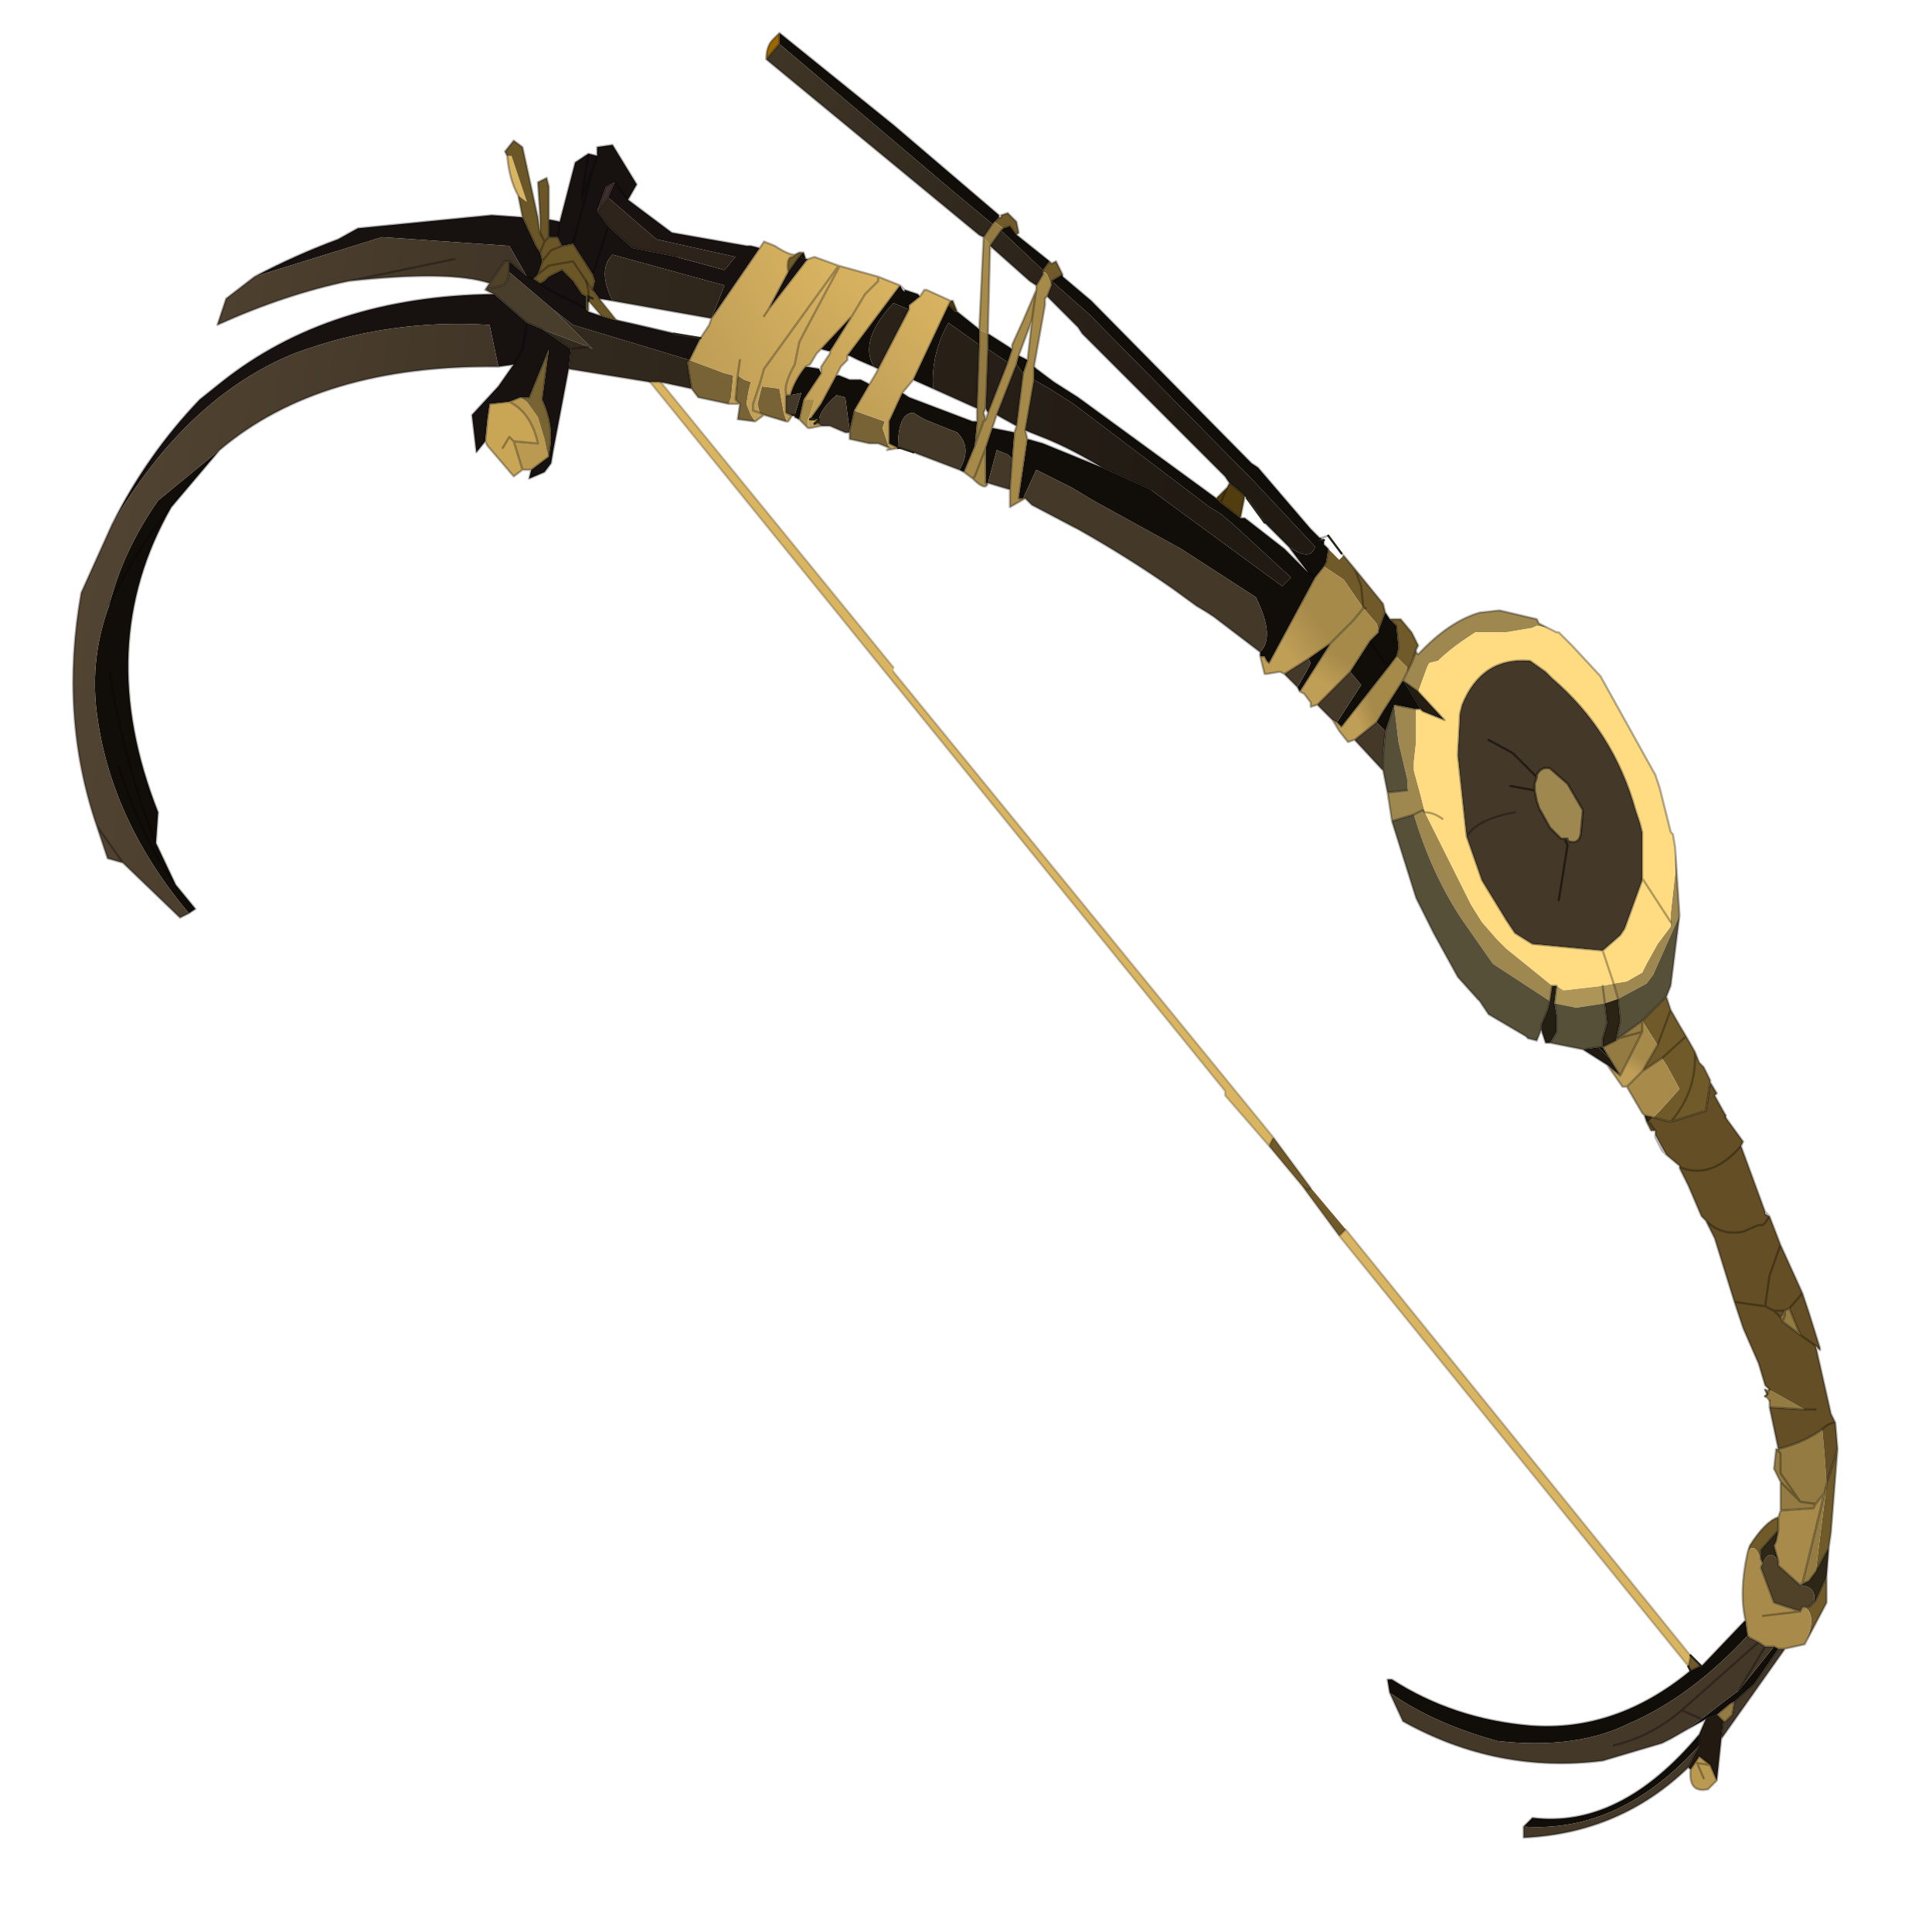 <?xml version="1.0" encoding="UTF-8" standalone="no"?>
<svg xmlns:xlink="http://www.w3.org/1999/xlink" height="440.0px" width="440.0px" xmlns="http://www.w3.org/2000/svg">
  <g transform="matrix(10.0, 0.0, 0.0, 10.0, 0.0, 0.0)">
    <use height="44.0" transform="matrix(1.0, 0.0, 0.0, 1.0, 0.0, 0.0)" width="44.0" xlink:href="#shape0"/>
  </g>
  <defs>
    <g id="shape0" transform="matrix(1.0, 0.0, 0.0, 1.0, 0.0, 0.0)">
      <path d="M44.0 44.0 L0.0 44.0 0.0 0.0 44.0 0.0 44.0 44.0" fill="#43adca" fill-opacity="0.0" fill-rule="evenodd" stroke="none"/>
      <path d="M24.2 6.25 L24.2 6.3 24.85 6.85 28.5 10.55 28.65 10.65 29.85 12.05 30.05 12.25 30.1 12.25 30.05 12.3 30.15 12.3 30.15 12.4 30.25 12.5 30.2 12.8 30.15 12.9 29.95 13.15 29.8 13.05 29.95 13.15 28.9 15.1 28.85 15.05 28.8 14.95 28.7 14.95 28.7 14.85 Q29.05 14.5 28.6 13.6 L26.9 12.5 24.9 11.4 24.4 11.1 23.6 10.7 23.3 11.35 23.2 11.35 23.4 10.0 23.75 10.1 25.1 10.65 26.2 11.15 29.2 13.35 29.4 13.15 28.15 12.0 27.8 11.7 27.55 11.55 24.45 9.2 23.9 8.85 23.55 8.65 23.55 8.35 23.6 8.4 24.0 8.7 24.55 9.05 27.7 11.35 27.8 11.45 28.25 11.8 28.35 11.8 29.25 12.5 29.8 13.05 29.35 12.45 Q29.85 12.8 29.95 12.45 L28.5 10.9 28.25 10.65 24.8 7.15 23.95 6.4 24.2 6.25 M31.55 13.95 L31.65 14.1 31.7 14.15 31.8 14.25 31.85 14.75 31.8 14.95 31.65 15.15 31.5 15.05 31.2 14.6 31.5 15.05 31.65 15.15 30.55 16.55 30.45 16.45 31.0 15.6 30.75 15.3 31.2 14.6 31.4 14.4 31.4 14.35 31.55 13.95 M32.25 14.8 L32.25 14.85 32.15 15.1 32.25 14.8 M34.7 41.6 L34.9 41.4 Q36.9 41.65 38.7 39.5 L38.7 39.75 Q36.9 41.75 34.7 41.6 M38.85 39.15 L38.4 39.4 38.75 39.15 39.2 38.8 39.6 38.5 40.4 37.5 40.5 37.55 39.95 38.35 39.5 38.75 39.4 38.8 39.1 39.05 38.85 39.15 M31.65 38.55 L31.6 38.25 31.7 38.25 Q33.1 39.15 34.85 39.3 36.8 39.45 38.5 38.05 L38.7 37.95 38.75 37.95 39.75 36.9 39.8 37.25 Q38.5 38.65 37.1 39.25 35.9 39.85 34.1 39.65 32.65 39.25 31.65 38.55 M5.0 10.25 L3.9 11.55 Q2.1 14.7 3.6 18.5 L3.55 19.2 4.0 20.15 4.45 20.7 4.3 20.8 Q2.5 18.65 2.2 16.2 2.05 14.95 2.5 13.75 2.8 12.55 3.6 11.4 L5.0 10.25 M20.6 6.6 L20.9 6.7 20.95 6.75 20.7 6.95 20.7 7.05 20.35 6.9 Q19.55 7.75 19.9 8.35 L19.55 8.2 19.35 8.1 19.3 8.1 20.5 6.5 20.55 6.6 20.6 6.65 20.6 6.6 M21.8 7.1 L22.3 7.5 22.3 7.85 21.6 7.35 Q21.2 8.05 21.25 8.85 L20.8 8.65 21.6 6.95 21.75 7.1 21.8 7.1 M17.75 0.75 L20.35 2.85 22.75 4.9 22.75 4.95 22.65 5.05 22.6 5.1 21.7 4.35 17.75 1.0 17.75 0.75 M23.15 5.35 L23.9 5.95 23.75 6.15 22.8 5.25 22.85 5.2 23.0 5.15 23.15 5.35 M30.05 12.3 L30.15 12.4 30.05 12.3 M21.95 10.75 L21.85 10.7 Q22.15 10.2 21.8 9.85 L21.05 9.55 20.8 9.4 Q20.45 9.4 20.45 10.2 L20.25 10.1 20.25 9.6 20.55 8.95 20.7 9.05 22.15 9.6 22.25 9.6 22.2 10.15 21.95 10.75 M18.2 9.55 L18.1 9.5 18.1 9.45 18.25 8.95 18.0 9.0 Q18.1 8.65 18.35 8.35 L18.65 8.4 18.7 8.5 18.3 9.1 18.2 9.55 M29.6 15.75 L29.55 15.65 29.75 15.3 29.85 15.1 29.8 15.0 30.3 14.65 29.6 15.75 M31.35 16.45 L31.5 16.2 31.95 15.5 32.05 15.65 32.35 16.15 32.25 16.15 31.75 16.05 31.55 16.65 31.35 16.45 M36.5 23.85 L36.65 24.1 36.4 23.85 36.5 23.85 M2.5 13.75 Q3.1 12.5 3.9 11.55 3.1 12.5 2.5 13.75 M22.5 7.95 L22.5 7.6 23.05 7.95 22.95 8.25 22.5 7.95 M23.15 8.3 L23.2 8.1 23.4 8.2 23.3 8.5 23.15 8.3 M22.5 11.0 L22.45 11.0 22.45 10.2 22.6 9.75 23.1 9.85 23.05 10.45 22.95 10.35 22.7 10.25 22.5 11.0 M18.7 7.95 L19.4 7.2 18.9 8.0 18.7 7.95 M19.05 8.55 L19.1 8.55 19.35 8.65 19.6 8.65 19.8 8.75 19.45 9.35 19.35 9.8 19.25 9.05 19.05 9.0 Q18.7 9.3 18.65 9.55 L18.55 9.55 18.45 9.55 18.7 9.2 19.05 8.55 M2.5 15.3 Q2.8 17.3 3.55 19.2 2.8 17.3 2.5 15.3 M2.7 17.45 Q3.3 19.25 4.0 20.15 3.3 19.25 2.7 17.45" fill="#110d09" fill-rule="evenodd" stroke="none"/>
      <path d="M38.45 37.95 L30.5 28.15 30.65 28.0 38.5 37.7 38.45 37.95 M28.9 26.1 L27.9 24.95 27.9 24.85 14.8 8.7 15.05 8.7 20.35 15.2 20.35 15.3 29.0 25.9 28.9 26.1 M11.8 4.45 Q11.6 4.1 11.55 3.55 L11.65 3.55 12.0 4.6 11.8 4.45" fill="#d9b461" fill-rule="evenodd" stroke="none"/>
      <path d="M22.3 7.5 L22.4 5.4 22.55 5.6 22.5 7.6 22.3 7.5 M23.55 8.35 L23.55 8.65 23.35 9.8 23.4 10.0 23.2 11.35 23.3 11.35 23.35 11.35 23.0 11.55 23.0 11.15 23.05 10.45 23.1 9.85 23.15 9.7 23.3 8.5 23.4 8.2 23.5 7.3 23.2 8.1 23.15 8.3 22.7 9.45 22.6 9.75 22.45 10.2 22.45 11.0 22.5 11.0 Q22.45 11.2 22.15 10.9 L21.95 10.75 22.2 10.15 22.4 9.6 22.45 9.55 22.5 9.4 22.95 8.25 23.05 7.95 23.05 7.85 23.3 7.3 23.6 6.6 23.5 7.3 23.6 6.6 23.6 6.5 23.75 6.25 23.75 6.2 23.8 6.2 23.85 6.25 23.95 6.5 23.85 6.75 23.8 6.8 23.8 6.95 23.55 8.35 M18.4 9.75 L18.2 9.55 18.3 9.1 18.55 9.1 18.45 9.45 18.4 9.55 18.4 9.65 18.4 9.75 M22.15 10.9 L22.2 10.85 22.45 10.2 22.2 10.85 22.15 10.9" fill="#a68a4a" fill-rule="evenodd" stroke="none"/>
      <path d="M30.6 12.65 L30.85 12.95 31.5 13.75 31.55 13.95 31.4 14.35 31.35 14.2 31.05 13.85 30.6 13.2 30.15 12.9 30.2 12.8 30.25 12.5 30.5 12.75 30.6 12.65 M31.65 14.1 L31.9 14.1 32.15 14.4 32.3 14.7 32.25 14.8 32.15 15.1 32.05 15.3 32.05 15.2 31.85 15.0 31.8 14.95 31.85 14.75 31.8 14.25 31.7 14.15 31.65 14.1 M37.95 22.7 L38.05 23.0 38.25 23.35 38.4 23.6 38.6 23.95 38.7 24.2 38.75 24.25 38.8 24.3 38.95 24.6 38.95 24.65 38.85 25.3 38.05 25.55 Q38.65 24.85 38.6 23.95 38.65 24.85 38.05 25.55 L37.65 25.45 37.8 25.3 38.25 24.8 37.95 24.25 37.85 24.1 37.4 24.4 37.75 23.8 37.4 23.25 37.95 22.7 M41.85 33.0 L41.7 34.9 41.65 35.25 41.35 35.8 41.6 33.8 41.85 33.0 M41.6 35.9 L41.6 36.5 41.1 37.45 Q41.4 36.8 41.1 36.6 L41.2 36.6 41.3 36.5 41.35 36.45 41.6 35.9 M38.5 38.05 L38.45 37.95 38.5 37.7 38.75 37.95 38.7 37.95 38.5 38.05 M30.5 28.15 L29.65 27.0 28.9 26.1 29.0 25.9 29.85 27.05 30.65 28.0 30.5 28.15 M18.1 5.8 L18.2 5.75 18.3 5.75 18.25 5.8 18.2 5.85 17.95 6.2 Q17.9 5.85 18.05 5.85 L18.1 5.8 M22.75 4.95 L22.8 4.95 22.8 4.9 22.95 4.85 23.15 5.05 23.2 5.3 23.15 5.35 23.0 5.15 22.85 5.2 22.65 5.05 22.75 4.95 M23.9 5.95 L23.95 6.0 24.05 5.95 24.2 6.25 23.95 6.4 23.95 6.5 23.85 6.25 23.8 6.2 23.75 6.2 23.75 6.15 23.9 5.95 M31.05 13.85 L31.0 13.35 30.85 12.95 31.0 13.35 31.05 13.85 31.1 13.85 31.05 13.85 M39.8 35.35 L39.85 35.2 Q40.2 34.65 40.5 34.55 L40.5 34.85 40.1 35.3 40.1 35.5 Q39.95 35.1 39.8 35.35 M38.4 23.6 L37.85 24.1 38.4 23.6 M38.05 23.0 L37.75 23.8 38.05 23.0 M29.65 27.0 L29.8 27.1 29.85 27.05 29.8 27.1 29.65 27.0" fill="#705a2a" fill-rule="evenodd" stroke="none"/>
      <path d="M40.65 37.55 L39.2 39.6 39.25 39.2 39.3 39.2 39.45 39.05 39.5 38.75 39.95 38.35 40.5 37.55 40.65 37.55 M38.45 40.25 Q36.9 41.75 34.7 41.85 L34.7 41.6 Q36.9 41.75 38.7 39.75 L38.45 40.25 M38.4 39.4 L38.05 39.6 37.85 39.7 36.5 40.1 Q34.1 40.4 31.95 39.2 L31.65 38.55 Q32.65 39.25 34.1 39.65 35.9 39.85 37.1 39.25 38.5 38.65 39.8 37.25 L39.85 37.3 40.05 37.4 40.2 37.5 40.4 37.5 39.6 38.5 39.2 38.8 38.75 39.15 38.4 39.4 M23.3 11.35 L23.6 10.7 24.4 11.1 24.9 11.4 26.9 12.5 28.6 13.6 Q29.05 14.5 28.7 14.85 L27.65 14.05 27.5 13.95 27.25 13.8 26.7 13.4 Q25.7 12.7 24.55 12.05 L24.45 12.0 23.5 11.5 23.35 11.35 23.3 11.35 M23.0 11.15 L22.5 11.0 22.7 10.25 22.95 10.35 23.05 10.45 23.0 11.15 M21.85 10.7 L20.8 10.3 20.5 10.2 20.45 10.2 Q20.45 9.4 20.8 9.4 L21.05 9.55 21.8 9.85 Q22.15 10.2 21.85 10.7 M19.35 9.85 L19.25 9.85 18.9 9.7 18.85 9.7 18.7 9.7 18.65 9.65 18.55 9.65 18.65 9.55 Q18.7 9.3 19.05 9.0 L19.25 9.05 19.35 9.8 19.35 9.85 M18.1 9.45 L18.05 9.45 18.0 9.45 17.9 9.4 17.9 9.15 17.9 9.0 18.0 9.0 18.25 8.95 18.1 9.45 M31.5 17.55 L30.85 16.85 31.35 16.45 31.55 16.65 31.5 17.2 31.5 17.55 M30.35 16.4 L30.25 16.3 30.0 16.05 30.75 15.3 31.0 15.6 30.45 16.45 30.35 16.4 M29.55 15.65 L29.25 15.35 29.8 15.0 29.85 15.1 29.75 15.3 29.55 15.65 M33.4 19.05 L33.2 17.2 33.25 16.25 33.3 16.05 Q33.75 14.95 34.85 15.05 L35.2 15.3 35.35 15.45 Q36.75 16.65 37.25 18.45 L37.35 18.75 37.4 18.95 37.4 20.0 37.4 20.05 37.0 21.15 36.9 21.3 36.5 21.65 34.9 21.5 34.5 21.25 34.3 20.95 33.75 20.05 33.4 19.05 Q33.65 18.65 34.5 18.5 33.65 18.65 33.4 19.05 M33.9 16.85 L34.45 17.15 35.0 17.7 34.45 17.15 33.9 16.85 M34.95 18.0 L35.0 18.25 35.05 18.4 35.3 18.85 35.55 19.1 35.7 19.1 35.65 19.15 35.7 19.15 Q35.95 19.25 36.0 19.0 L36.05 18.45 35.7 17.85 35.3 17.5 Q35.1 17.45 35.0 17.65 L35.0 17.7 34.95 17.85 34.95 18.0 34.4 17.9 34.95 18.0 M35.5 20.5 L35.7 19.25 35.65 19.15 35.7 19.25 35.5 20.5 M36.75 39.75 Q37.6 39.55 38.3 38.95 L38.75 39.15 38.3 38.95 Q37.6 39.55 36.75 39.75 M40.05 37.4 L38.3 38.95 40.05 37.4 M39.6 38.5 L40.2 37.5 39.6 38.5 M18.65 9.65 L18.65 9.55 18.65 9.65" fill="#443829" fill-rule="evenodd" stroke="none"/>
      <path d="M12.95 8.4 L12.6 10.25 12.55 10.55 12.4 10.75 12.05 10.9 12.1 10.7 12.5 10.4 12.5 10.35 Q12.65 9.75 12.35 9.1 L12.5 7.95 12.05 9.05 11.85 9.05 11.6 9.15 11.15 9.2 11.1 9.55 11.05 10.05 10.85 10.3 10.75 9.45 11.35 8.8 11.7 8.3 11.35 8.35 11.15 7.4 Q8.85 7.25 6.7 8.05 4.25 9.05 2.55 11.95 3.35 10.35 4.55 9.1 L5.05 8.7 Q7.5 6.75 11.25 6.7 L12.0 7.35 12.35 7.5 13.0 7.95 12.95 8.4 M5.8 6.3 Q6.75 5.8 7.7 5.45 L8.15 5.2 11.2 4.9 11.9 4.95 12.2 5.6 12.3 5.75 12.35 5.95 12.25 6.25 12.15 6.35 12.3 6.45 12.35 6.5 12.5 6.6 13.3 7.0 13.4 7.1 13.3 7.0 12.5 6.6 12.35 6.5 12.3 6.45 12.4 6.4 12.5 6.3 12.8 6.15 13.05 6.4 13.25 6.7 13.35 6.75 13.35 7.05 13.4 7.1 13.7 7.2 14.05 7.3 14.5 7.4 15.35 7.6 15.95 7.7 15.7 8.2 13.05 7.4 12.6 7.05 11.6 6.2 11.6 5.95 12.0 6.3 12.15 6.35 12.0 6.3 11.6 5.6 8.7 5.4 5.8 6.3 M12.5 5.0 L12.75 5.05 13.1 3.7 13.4 3.5 13.6 3.55 13.6 3.35 13.95 3.3 14.5 4.2 14.3 4.55 15.3 5.3 17.0 5.6 17.1 5.6 17.3 5.65 16.2 7.25 16.5 6.5 13.95 5.8 Q13.6 6.15 13.95 6.85 L13.65 6.8 13.5 6.6 13.55 6.4 13.5 6.25 13.85 5.15 13.5 6.25 13.05 5.55 12.8 5.6 12.7 5.4 12.5 5.4 12.5 5.0 M18.35 5.9 L18.4 5.9 18.35 5.95 17.5 7.05 17.95 6.2 18.2 5.85 18.35 5.9 M12.75 5.05 L12.7 5.4 12.75 5.05 M13.4 3.5 L13.25 4.5 13.5 3.85 13.05 5.55 13.5 3.85 13.25 4.5 13.4 3.5 M11.7 8.3 L11.9 7.95 12.0 7.35 11.9 7.95 11.7 8.3 M13.6 3.55 L13.5 3.85 13.6 3.55 M14.0 4.15 L13.8 4.25 13.6 4.8 13.85 5.15 14.4 5.65 15.4 5.85 16.5 6.15 16.75 5.85 14.95 5.45 13.85 4.5 14.0 4.15 14.3 4.55 14.0 4.15" fill="#171110" fill-rule="evenodd" stroke="none"/>
      <path d="M11.9 10.7 L11.7 10.85 11.1 10.15 11.05 10.05 11.1 9.55 11.15 9.2 11.6 9.15 Q12.1 9.4 12.25 10.1 L11.7 10.05 11.9 10.7 M11.45 10.2 L11.6 9.95 11.7 10.05 11.6 9.95 11.45 10.2" fill="#c9a656" fill-rule="evenodd" stroke="none"/>
      <path d="M39.1 40.55 L38.9 40.75 Q38.45 40.85 38.5 40.3 L38.7 40.0 38.95 40.2 39.1 40.55 M12.1 10.7 L11.9 10.7 11.7 10.05 12.25 10.1 Q12.1 9.4 11.6 9.15 L11.85 9.05 12.0 9.15 12.25 9.5 12.4 10.0 12.45 10.25 12.5 10.4 12.1 10.7 M38.8 40.5 L38.65 40.15 38.95 40.2 38.65 40.15 38.8 40.5" fill="#ba9950" fill-rule="evenodd" stroke="none"/>
      <path d="M11.25 6.7 L11.05 6.6 11.45 6.5 11.55 6.4 11.6 6.2 12.6 7.05 13.5 7.95 13.4 7.9 12.35 7.5 12.0 7.35 11.25 6.7" fill="#493d2c" fill-rule="evenodd" stroke="none"/>
      <path d="M11.05 6.6 L11.15 6.45 11.5 5.95 11.6 5.95 11.6 6.2 11.55 6.4 11.45 6.5 11.05 6.6 M41.0 36.1 Q41.4 36.15 41.3 36.5 L41.2 36.6 41.1 36.6 41.05 36.6 41.0 36.7 40.4 36.5 40.1 35.7 40.15 35.6 Q40.3 35.25 40.5 35.55 L40.5 35.65 41.0 36.1" fill="#4f4229" fill-rule="evenodd" stroke="none"/>
      <path d="M11.9 4.95 L11.8 4.45 12.0 4.6 11.65 3.55 11.55 3.55 11.5 3.45 11.7 3.2 11.9 3.35 12.25 4.95 12.3 5.3 12.3 4.95 12.25 4.15 12.45 4.05 12.5 4.25 12.5 5.0 12.5 5.4 12.7 5.4 12.8 5.6 12.55 5.7 12.35 5.95 12.55 5.7 12.8 5.6 13.05 5.55 13.5 6.25 13.55 6.4 13.5 6.6 13.65 6.8 14.05 7.3 13.7 7.2 13.4 6.85 13.4 7.1 13.35 7.05 13.35 6.75 13.25 6.7 13.05 6.4 12.8 6.15 12.5 6.3 12.4 6.4 12.3 6.45 12.15 6.35 12.25 6.25 12.35 5.95 12.3 5.75 12.2 5.6 11.9 4.95 M12.3 5.3 L12.4 5.5 12.3 5.75 12.4 5.5 12.3 5.3 M12.25 6.25 L12.5 6.05 13.05 5.95 13.35 6.4 13.4 6.6 13.4 6.75 13.4 6.6 13.35 6.4 13.05 5.95 12.5 6.05 12.25 6.25 M12.4 5.5 L12.5 5.4 12.4 5.5 M13.4 6.75 L13.4 6.85 Q13.4 6.75 13.5 6.8 L13.4 6.75 M13.35 6.4 L13.5 6.6 13.35 6.4" fill="#6b5627" fill-rule="evenodd" stroke="none"/>
      <path d="M11.85 9.05 L12.05 9.05 12.5 7.95 12.35 9.1 Q12.65 9.75 12.5 10.35 L12.5 10.4 12.45 10.25 12.4 10.0 12.25 9.5 12.0 9.15 11.85 9.05" fill="#786433" fill-rule="evenodd" stroke="none"/>
      <path d="M18.3 5.75 L18.35 5.9 18.2 5.85 18.25 5.8 18.3 5.75" fill="#1a1508" fill-rule="evenodd" stroke="none"/>
      <path d="M13.6 4.8 L13.8 4.25 14.0 4.15 13.85 4.5 13.6 4.8" fill="#402f2c" fill-rule="evenodd" stroke="none"/>
      <path d="M32.25 14.85 L32.3 14.9 Q33.0 14.15 33.7 13.95 L34.15 13.9 35.0 14.1 35.05 14.2 35.25 14.3 35.0 14.25 34.9 14.3 34.3 14.4 33.85 14.4 33.75 14.4 33.6 14.4 33.3 14.6 Q32.95 14.85 32.75 15.05 L32.55 15.1 32.5 15.2 32.3 15.75 31.95 15.5 32.05 15.3 32.15 15.1 32.25 14.85 M38.15 19.3 L38.25 20.85 37.65 22.2 37.5 22.4 36.85 22.75 36.75 22.4 37.05 22.35 37.4 22.15 37.5 21.95 37.75 21.5 38.05 21.1 38.05 21.0 38.05 20.8 38.15 19.9 38.15 19.3 M31.7 18.7 L31.6 18.05 32.05 18.0 32.05 17.75 31.85 16.9 31.75 16.05 32.25 16.15 32.25 16.9 32.2 17.35 32.2 17.55 32.35 18.1 32.45 18.5 32.5 18.6 32.75 19.1 33.5 20.6 33.75 21.0 34.1 21.4 34.3 21.6 35.35 22.45 35.3 22.8 34.0 21.95 33.3 20.95 Q32.6 19.9 32.2 18.55 L32.4 18.45 32.45 18.5 32.4 18.45 32.2 18.55 31.7 18.7 M35.7 19.1 L35.55 19.1 35.3 18.85 35.05 18.4 35.0 18.25 34.95 18.0 34.95 17.85 35.0 17.7 35.0 17.65 Q35.1 17.45 35.3 17.5 L35.7 17.85 36.05 18.45 36.0 19.0 Q35.95 19.25 35.7 19.15 L35.7 19.1" fill="#9e8850" fill-rule="evenodd" stroke="none"/>
      <path d="M35.3 23.75 L35.2 23.75 35.1 23.45 35.1 23.35 35.25 23.0 35.3 22.8 35.35 22.45 35.45 22.45 35.4 22.85 35.45 23.15 35.45 23.5 35.3 23.75 M32.35 16.15 L32.05 15.65 31.95 15.5 32.3 15.75 32.9 16.4 32.4 16.2 32.35 16.15" fill="#241e13" fill-rule="evenodd" stroke="none"/>
      <path d="M35.45 22.45 L35.6 22.55 35.65 22.55 36.5 22.45 36.75 22.4 36.85 22.75 36.55 22.85 35.9 22.95 35.4 22.85 35.45 22.45 M36.5 22.45 L36.55 22.85 36.5 22.45" fill="#ad9558" fill-rule="evenodd" stroke="none"/>
      <path d="M36.85 22.75 L36.9 23.25 36.8 23.7 36.5 23.85 36.5 23.65 36.6 23.3 36.55 22.85 36.85 22.75" fill="#2b2415" fill-rule="evenodd" stroke="none"/>
      <path d="M40.55 34.4 L40.55 33.75 40.4 33.45 40.45 33.0 40.5 33.0 40.5 33.05 40.55 33.1 40.55 33.55 41.0 34.2 40.55 33.75 41.0 34.2 40.55 33.55 40.55 33.1 40.5 33.05 40.5 33.0 Q41.1 32.85 41.5 32.55 L41.55 33.1 41.6 33.8 41.55 34.0 41.6 33.8 41.35 35.8 41.2 36.0 41.0 36.1 41.05 36.05 41.55 34.0 41.35 34.25 41.3 34.35 40.55 34.4 M40.3 32.05 L40.3 31.9 40.2 31.8 40.25 31.75 40.2 31.65 40.3 31.65 40.25 31.75 40.3 31.65 41.1 32.1 40.3 32.05 M40.6 30.1 L40.55 30.0 40.65 29.85 40.65 29.95 40.6 30.1 40.65 29.95 40.65 29.85 40.75 29.8 41.0 30.4 40.6 30.1 M36.8 23.7 L36.85 23.65 37.4 23.25 37.4 23.5 36.9 24.5 36.65 24.1 36.5 23.85 36.8 23.7 M36.85 23.65 L37.4 23.5 36.85 23.65 M39.5 38.75 L39.45 39.05 39.3 39.2 39.25 39.2 39.1 39.05 39.4 38.8 39.5 38.75 M41.0 34.2 L41.35 34.25 41.0 34.2 M22.6 5.1 L22.65 5.05 22.85 5.2 22.8 5.25 22.55 5.6 22.4 5.4 22.6 5.1 M22.3 7.85 L22.3 7.5 22.5 7.6 22.5 7.95 22.45 9.3 22.4 9.4 22.45 9.55 22.4 9.6 22.2 10.15 22.25 9.6 22.25 9.3 22.3 7.85" fill="#947b42" fill-rule="evenodd" stroke="none"/>
      <path d="M38.95 24.65 L39.1 24.9 39.05 24.95 39.3 25.4 39.3 25.45 39.7 26.0 39.65 26.1 40.2 27.6 40.2 27.65 40.3 27.7 40.2 27.85 40.3 27.7 40.55 28.35 41.05 29.45 41.2 29.9 41.45 30.7 41.45 30.75 41.35 30.65 41.7 32.2 41.8 32.4 41.85 33.0 41.6 33.8 41.55 33.1 41.5 32.55 Q41.1 32.85 40.5 33.0 L40.3 32.05 41.1 32.1 40.3 31.65 40.2 31.55 40.05 31.05 39.7 30.25 39.5 29.65 39.05 28.2 38.85 27.8 38.75 27.7 38.45 27.0 38.25 26.6 38.25 26.55 37.95 26.3 37.7 25.85 37.7 25.8 37.7 25.75 37.6 25.75 37.5 25.55 37.55 25.55 37.65 25.45 38.05 25.55 38.85 25.3 38.95 24.65 M40.2 27.85 L40.15 27.9 40.05 27.9 39.7 28.05 Q39.2 28.15 38.85 27.8 39.2 28.15 39.7 28.05 L40.05 27.9 40.15 27.9 40.2 27.85 M40.55 28.35 L40.3 29.05 40.2 29.75 39.5 29.65 40.2 29.75 40.3 29.05 40.55 28.35 M40.65 29.85 L40.55 30.0 40.6 30.1 41.0 30.4 40.75 29.8 40.65 29.85 40.4 29.85 40.55 30.0 40.4 29.85 40.65 29.85 M40.4 29.85 L40.2 29.75 40.4 29.85 M41.05 29.45 L40.75 29.8 41.05 29.45 M41.35 32.1 L41.1 32.1 41.35 32.1 M41.8 32.4 Q41.65 32.4 41.5 32.55 41.65 32.4 41.8 32.4 M41.35 30.65 L41.0 30.4 41.35 30.65 M37.7 25.75 L37.55 25.55 37.7 25.75 M39.65 26.1 Q39.0 26.85 38.3 26.6 L38.25 26.55 38.3 26.6 Q39.0 26.85 39.65 26.1" fill="#634e25" fill-rule="evenodd" stroke="none"/>
      <path d="M41.1 37.45 L40.65 37.55 40.5 37.55 40.4 37.5 40.2 37.5 40.05 37.4 39.85 37.3 39.8 37.25 39.75 36.9 Q39.6 36.25 39.8 35.35 39.95 35.1 40.1 35.5 L40.15 35.6 40.1 35.7 40.4 36.5 41.0 36.7 41.05 36.6 41.1 36.6 Q41.4 36.8 41.1 37.45 M40.5 34.55 L40.55 34.4 41.3 34.35 41.35 34.25 41.55 34.0 41.05 36.05 41.0 36.1 40.5 35.65 40.5 35.55 40.4 35.2 40.45 35.1 40.5 34.85 40.5 34.55 M37.45 25.4 L37.4 25.35 37.05 24.75 37.4 24.4 37.85 24.1 37.95 24.25 38.25 24.8 37.8 25.3 37.65 25.45 37.45 25.4 M40.15 36.8 L41.0 36.7 40.15 36.8" fill="#a88b4b" fill-rule="evenodd" stroke="none"/>
      <path d="M41.65 35.25 L41.6 35.9 41.35 36.45 41.3 36.5 Q41.4 36.15 41.0 36.1 L41.2 36.0 41.35 35.8 41.65 35.25 M40.5 34.85 L40.45 35.1 40.4 35.2 40.5 35.55 Q40.3 35.25 40.15 35.6 L40.1 35.5 40.1 35.3 40.5 34.85" fill="#2e2617" fill-rule="evenodd" stroke="none"/>
      <path d="M37.5 25.55 L37.45 25.4 37.65 25.45 37.55 25.55 37.45 25.4 37.55 25.55 37.5 25.55" fill="#332c11" fill-rule="evenodd" stroke="none"/>
      <path d="M17.45 1.35 Q17.45 1.05 17.6 0.9 L17.75 0.75 17.75 1.0 17.45 1.35" fill="#996600" fill-rule="evenodd" stroke="none"/>
      <path d="M21.65 6.85 L21.7 6.85 21.8 7.1 21.75 7.1 21.6 6.95 21.8 7.1 21.6 6.95 21.65 6.85 M28.0 11.0 L28.25 11.2 28.35 11.3 28.25 11.8 27.8 11.45 27.7 11.35 27.95 11.1 28.0 11.0 M27.95 11.1 L27.8 11.45 27.95 11.1" fill="#523d0e" fill-rule="evenodd" stroke="none"/>
      <path d="M20.25 10.2 L20.0 10.1 19.8 10.1 19.35 10.0 19.35 9.85 19.35 9.8 19.45 9.35 20.15 9.6 20.1 9.75 20.2 10.05 20.25 10.2 M17.9 9.6 L17.4 9.45 17.3 9.4 17.25 9.2 17.35 8.8 17.75 8.85 17.85 9.4 17.9 9.55 17.9 9.6 M17.2 9.6 L16.8 9.55 16.85 9.2 16.75 9.1 16.8 8.55 16.95 8.65 17.1 8.7 17.05 8.9 17.0 9.2 17.1 9.45 17.2 9.6 M16.6 9.2 L15.9 9.05 15.75 8.85 15.65 8.25 15.7 8.2 16.5 8.5 16.7 8.55 16.65 9.05 16.6 9.2" fill="#786336" fill-rule="evenodd" stroke="none"/>
      <path d="M29.95 13.15 L30.15 12.9 30.6 13.2 31.05 13.85 31.1 13.85 31.05 13.85 30.8 14.15 30.3 14.65 29.8 15.0 29.25 15.35 29.15 15.3 28.85 15.35 28.8 15.35 28.7 14.95 28.8 14.95 28.85 15.05 28.9 15.1 29.95 13.15" fill="url(#gradient0)" fill-rule="evenodd" stroke="none"/>
      <path d="M31.05 13.85 L31.35 14.2 31.4 14.35 31.4 14.4 31.2 14.6 30.75 15.3 30.0 16.05 29.85 16.1 29.85 16.0 29.7 15.8 29.6 15.75 30.3 14.65 30.8 14.15 31.05 13.85" fill="url(#gradient1)" fill-rule="evenodd" stroke="none"/>
      <path d="M22.4 5.4 L22.3 5.35 17.45 1.35 17.75 1.0 21.7 4.35 22.6 5.1 22.4 5.4 M23.95 6.4 L24.8 7.15 28.25 10.65 28.5 10.9 29.95 12.45 Q29.85 12.8 29.35 12.45 L28.8 11.9 28.4 11.35 28.35 11.3 28.25 11.2 28.0 11.0 27.9 10.85 24.65 7.6 24.55 7.45 23.85 6.75 23.95 6.5 23.95 6.4 M23.75 6.15 L23.75 6.2 23.75 6.25 23.6 6.5 23.45 6.4 22.55 5.6 22.8 5.25 23.75 6.15" fill="url(#gradient2)" fill-rule="evenodd" stroke="none"/>
      <path d="M14.8 8.7 L12.95 8.4 13.0 7.95 12.35 7.5 13.4 7.9 13.5 7.95 12.6 7.05 13.05 7.4 15.7 8.2 15.65 8.25 15.75 8.85 15.05 8.7 14.8 8.7 M23.55 8.65 L23.9 8.85 24.45 9.2 27.55 11.55 27.8 11.7 28.15 12.0 29.4 13.15 29.2 13.35 26.2 11.15 25.1 10.65 Q24.45 10.25 23.85 10.0 L23.35 9.8 23.55 8.65 M36.6 24.25 L36.05 23.9 36.4 23.85 36.65 24.1 36.9 24.5 36.6 24.25 M13.0 7.95 L13.4 7.9 13.0 7.95 M22.3 7.85 L22.25 9.3 21.25 8.85 Q21.2 8.05 21.6 7.35 L22.3 7.85 M22.45 9.3 L22.5 7.95 22.95 8.25 22.5 9.4 22.45 9.3 M23.15 8.3 L23.3 8.5 23.15 9.7 22.7 9.45 23.15 8.3 M19.9 8.35 Q19.55 7.75 20.35 6.9 L20.7 7.05 20.0 8.4 19.9 8.35 M13.95 6.85 Q13.6 6.15 13.95 5.8 L16.5 6.5 16.2 7.25 13.95 6.85" fill="url(#gradient3)" fill-rule="evenodd" stroke="none"/>
      <path d="M30.85 16.85 L30.7 16.9 30.5 16.65 30.35 16.4 30.45 16.45 30.55 16.55 31.65 15.15 31.8 14.95 31.85 15.0 32.05 15.2 32.05 15.3 31.95 15.5 31.5 16.2 31.35 16.45 30.85 16.85" fill="url(#gradient4)" fill-rule="evenodd" stroke="none"/>
      <path d="M35.7 19.15 L35.65 19.15 35.7 19.1 35.7 19.15" fill="url(#gradient5)" fill-rule="evenodd" stroke="none"/>
      <path d="M37.05 24.75 L36.95 24.75 36.6 24.25 36.9 24.5 37.4 23.5 37.4 23.25 37.75 23.8 37.4 24.4 37.05 24.75" fill="url(#gradient6)" fill-rule="evenodd" stroke="none"/>
      <path d="M39.2 39.6 L39.1 40.55 38.95 40.2 38.7 40.0 38.5 40.3 38.45 40.25 38.7 39.75 38.7 39.5 38.85 39.15 39.1 39.05 39.25 39.2 39.2 39.6 M13.6 4.8 L13.85 4.5 14.95 5.45 16.75 5.85 16.5 6.15 15.4 5.85 14.4 5.65 13.85 5.15 13.6 4.8" fill="url(#gradient7)" fill-rule="evenodd" stroke="none"/>
      <path d="M11.35 8.35 Q7.3 8.3 5.0 10.25 L3.6 11.4 Q2.8 12.55 2.5 13.75 2.05 14.95 2.2 16.2 2.5 18.65 4.3 20.8 L4.1 20.9 2.8 19.65 2.45 19.55 2.2 18.8 Q1.35 16.3 1.85 13.5 L2.55 11.95 Q4.25 9.05 6.7 8.05 8.85 7.25 11.15 7.4 L11.35 8.35 M11.15 6.45 Q10.25 6.15 7.95 6.4 6.5 6.7 4.95 7.4 L5.15 6.8 5.8 6.3 8.7 5.4 11.6 5.6 12.0 6.3 11.6 5.95 11.5 5.95 11.15 6.45 M10.35 5.9 L7.95 6.4 10.35 5.9 M2.2 18.8 L2.8 19.65 2.2 18.8" fill="url(#gradient8)" fill-rule="evenodd" stroke="none"/>
      <path d="M20.95 6.75 L21.05 6.6 21.1 6.6 21.65 6.85 21.6 6.95 20.8 8.65 20.55 8.95 20.25 9.6 20.25 10.1 20.45 10.2 20.5 10.2 20.2 10.25 20.25 10.2 20.2 10.05 20.1 9.75 20.15 9.6 19.45 9.35 19.8 8.75 19.95 8.5 20.0 8.4 20.7 7.05 20.7 6.95 20.95 6.75" fill="url(#gradient9)" fill-rule="evenodd" stroke="none"/>
      <path d="M19.1 6.05 L20.0 6.3 20.0 6.4 19.7 6.7 19.4 7.2 18.7 7.95 18.6 8.05 18.45 8.3 18.35 8.35 Q18.1 8.65 18.0 9.0 L17.9 9.0 17.9 9.15 17.9 8.95 Q17.85 8.75 18.1 8.3 L18.2 7.8 18.3 7.6 19.1 6.1 19.1 6.05" fill="url(#gradient10)" fill-rule="evenodd" stroke="none"/>
      <path d="M20.0 6.3 L20.5 6.5 19.3 8.1 19.3 8.2 19.15 8.35 19.05 8.55 18.7 9.2 18.45 9.55 18.55 9.55 18.65 9.55 18.55 9.65 18.65 9.65 18.7 9.7 18.45 9.75 18.4 9.75 18.4 9.65 18.4 9.55 18.45 9.45 18.55 9.1 18.3 9.1 18.7 8.5 18.7 8.35 18.9 8.05 18.9 8.0 19.4 7.2 19.7 6.7 20.0 6.4 20.0 6.3" fill="url(#gradient11)" fill-rule="evenodd" stroke="none"/>
      <path d="M17.3 5.65 L17.4 5.5 17.65 5.6 Q17.95 5.8 18.1 5.8 L18.05 5.85 Q17.9 5.85 17.95 6.2 L17.5 7.05 18.35 5.95 18.4 5.9 18.55 5.85 19.1 6.05 17.4 8.4 17.3 8.75 17.15 9.2 17.15 9.35 17.3 9.4 17.4 9.45 17.2 9.6 17.1 9.45 17.0 9.2 17.05 8.9 17.1 8.7 16.95 8.65 16.8 8.55 16.75 9.1 16.85 9.2 16.6 9.2 16.65 9.05 16.7 8.55 16.5 8.5 15.7 8.2 15.95 7.7 16.15 7.4 16.2 7.25 17.3 5.65 M17.4 7.2 L17.5 7.05 17.4 7.2 M16.85 8.2 L16.8 8.55 16.85 8.2" fill="url(#gradient12)" fill-rule="evenodd" stroke="none"/>
      <path d="M18.05 9.45 L17.95 9.6 17.9 9.6 17.9 9.55 17.85 9.4 17.75 8.85 17.35 8.8 17.25 9.2 17.3 9.4 17.15 9.35 17.15 9.2 17.3 8.75 17.4 8.4 19.1 6.05 19.1 6.1 18.3 7.6 18.2 7.8 18.1 8.3 Q17.85 8.75 17.9 8.95 L17.9 9.15 17.9 9.4 18.0 9.45 18.05 9.45" fill="url(#gradient13)" fill-rule="evenodd" stroke="none"/>
      <path d="M35.25 14.3 L35.45 14.4 35.5 14.4 35.55 14.45 35.8 14.7 36.45 15.4 37.7 17.65 37.8 17.95 38.05 18.95 38.1 19.0 38.15 19.3 38.15 19.9 38.05 20.8 38.05 21.0 38.05 21.1 37.75 21.5 37.5 21.95 37.4 22.15 37.05 22.35 36.75 22.4 36.5 22.45 35.65 22.55 35.6 22.55 35.45 22.45 35.35 22.45 34.3 21.6 34.1 21.4 33.75 21.0 33.5 20.6 32.75 19.1 32.5 18.6 32.45 18.5 32.35 18.1 32.2 17.55 32.2 17.35 32.25 16.9 32.25 16.15 32.35 16.15 32.4 16.2 32.9 16.4 32.3 15.75 32.5 15.2 32.55 15.1 32.75 15.05 Q32.95 14.85 33.3 14.6 L33.6 14.4 33.75 14.4 33.85 14.4 34.3 14.4 34.9 14.3 35.0 14.25 35.25 14.3 M32.85 18.65 Q32.65 18.5 32.45 18.5 32.65 18.5 32.85 18.65 M33.4 19.05 L33.75 20.05 34.3 20.95 34.5 21.25 34.9 21.5 36.5 21.65 36.9 21.3 37.0 21.15 37.4 20.05 37.4 20.0 37.4 18.95 37.35 18.75 37.25 18.45 Q36.75 16.65 35.35 15.45 L35.2 15.3 34.85 15.05 Q33.75 14.95 33.3 16.05 L33.25 16.25 33.2 17.2 33.4 19.05 M37.4 20.0 L38.05 21.0 37.4 20.0 M36.5 21.65 L36.75 22.4 36.5 21.65" fill="#ffdc82" fill-rule="evenodd" stroke="none"/>
      <path d="M38.25 20.85 L38.05 22.45 37.95 22.7 37.4 23.25 36.85 23.65 36.8 23.7 36.9 23.25 36.85 22.75 37.5 22.4 37.65 22.2 38.25 20.85 M36.05 23.9 L35.3 23.75 35.45 23.5 35.45 23.15 35.4 22.85 35.9 22.95 36.55 22.85 36.6 23.3 36.5 23.65 36.5 23.85 36.4 23.85 36.05 23.9 M35.1 23.45 L35.0 23.7 34.8 23.65 34.75 23.6 33.9 23.1 33.7 22.8 33.65 22.75 33.2 22.25 32.65 21.25 32.25 20.45 31.7 18.7 32.2 18.55 Q32.6 19.9 33.3 20.95 L34.0 21.95 35.3 22.8 35.25 23.0 35.1 23.35 35.1 23.45 M31.6 18.05 L31.5 17.55 31.5 17.2 31.55 16.65 31.75 16.05 31.85 16.9 32.05 17.75 32.05 18.0 31.6 18.05" fill="#575039" fill-rule="evenodd" stroke="none"/>
      <path d="M40.2 31.8 L40.25 31.75 40.2 31.65 M35.0 17.7 L34.45 17.15 33.9 16.85 M35.7 19.1 L35.55 19.1 35.3 18.85 35.05 18.4 35.0 18.25 34.95 18.0 34.4 17.9 M35.0 17.7 L35.0 17.65 Q35.1 17.45 35.3 17.5 L35.7 17.85 36.05 18.45 36.0 19.0 Q35.95 19.25 35.7 19.15 L35.7 19.1 35.65 19.15 35.7 19.25 35.5 20.5 M34.95 18.0 L34.95 17.85 35.0 17.7 M15.35 7.6 L14.5 7.4 14.05 7.3" fill="none" stroke="#000000" stroke-linecap="round" stroke-linejoin="round" stroke-opacity="0.514" stroke-width="0.05"/>
      <path d="M30.25 12.2 L30.55 12.6 M38.5 38.05 L38.45 37.95 M30.05 12.3 L30.15 12.3 M28.4 11.35 L28.8 11.9 M20.8 10.3 L20.5 10.2 M18.1 9.45 L18.05 9.45 M38.5 37.7 L38.75 37.95 M15.95 7.7 L15.35 7.6 M13.4 6.75 L13.5 6.8 Q13.4 6.75 13.4 6.85 M20.45 10.2 L20.5 10.2 M18.45 9.55 L18.55 9.55 M18.55 9.65 L18.65 9.55" fill="none" stroke="#29271b" stroke-linecap="round" stroke-linejoin="round" stroke-width="0.05"/>
      <path d="M39.3 25.4 L39.3 25.45 M38.45 37.95 L30.5 28.15 29.65 27.0 28.9 26.1 27.9 24.95 27.9 24.85 14.8 8.7 M15.05 8.7 L20.35 15.2 M20.35 15.3 L29.0 25.9 29.85 27.05 29.8 27.1 29.65 27.0 M30.65 28.0 L38.5 37.7 38.45 37.95 M40.3 31.9 L40.2 31.8 M40.25 31.75 L40.3 31.65 M28.9 26.1 L29.0 25.9 M30.65 28.0 L30.5 28.15 M14.05 7.3 L13.7 7.2 M13.4 6.85 L13.7 7.2 M13.5 6.6 L13.65 6.8 14.05 7.3 M15.05 8.7 L14.8 8.7 M13.5 6.6 L13.35 6.4" fill="none" stroke="#000000" stroke-linecap="round" stroke-linejoin="round" stroke-opacity="0.2" stroke-width="0.05"/>
      <path d="M24.2 6.25 L24.2 6.3 24.85 6.85 28.5 10.55 28.65 10.65 29.85 12.05 30.05 12.25 30.1 12.25 30.25 12.2 M30.55 12.6 L30.6 12.65 30.85 12.95 31.5 13.75 31.55 13.95 31.65 14.1 31.9 14.1 32.15 14.4 32.3 14.7 32.25 14.8 32.25 14.85 32.3 14.9 Q33.0 14.15 33.7 13.95 L34.15 13.9 35.0 14.1 35.05 14.2 35.25 14.3 35.45 14.4 35.5 14.4 35.55 14.45 35.8 14.7 36.45 15.4 37.7 17.65 37.8 17.95 38.05 18.95 38.1 19.0 38.15 19.3 38.25 20.85 38.05 22.45 37.95 22.7 38.05 23.0 38.25 23.35 38.4 23.6 38.6 23.95 38.7 24.2 38.75 24.25 38.8 24.3 38.95 24.6 38.95 24.65 39.1 24.9 39.05 24.95 39.3 25.4 M39.3 25.45 L39.7 26.0 39.65 26.1 40.2 27.6 40.3 27.7 40.55 28.35 41.05 29.45 41.2 29.9 41.45 30.7 41.45 30.75 41.35 30.65 41.7 32.2 41.8 32.4 41.85 33.0 41.7 34.9 41.65 35.25 41.6 35.9 41.6 36.5 41.1 37.45 40.65 37.55 39.2 39.6 39.1 40.55 38.9 40.75 Q38.45 40.85 38.5 40.3 L38.45 40.25 Q36.9 41.75 34.7 41.85 L34.7 41.6 34.9 41.4 Q36.9 41.65 38.7 39.5 L38.85 39.15 38.4 39.4 38.05 39.6 37.85 39.7 36.5 40.1 Q34.1 40.4 31.95 39.2 L31.65 38.55 31.6 38.25 31.7 38.25 Q33.1 39.15 34.85 39.3 36.8 39.45 38.5 38.05 L38.7 37.95 38.75 37.95 39.75 36.9 Q39.6 36.25 39.8 35.35 L39.85 35.2 Q40.2 34.65 40.5 34.55 L40.55 34.4 40.55 33.75 40.4 33.45 40.45 33.0 40.5 33.0 40.3 32.05 40.3 31.9 M14.8 8.7 L12.95 8.4 12.6 10.25 12.55 10.55 12.4 10.75 12.05 10.9 12.1 10.7 11.9 10.7 11.7 10.85 11.1 10.15 11.05 10.05 10.85 10.3 10.75 9.45 11.35 8.8 11.7 8.3 11.35 8.35 Q7.3 8.3 5.0 10.25 L3.9 11.55 Q2.1 14.7 3.6 18.5 L3.55 19.2 4.0 20.15 4.45 20.7 4.3 20.8 4.1 20.9 2.8 19.65 2.45 19.55 2.2 18.8 Q1.35 16.3 1.85 13.5 L2.55 11.95 Q3.35 10.35 4.55 9.1 L5.05 8.7 Q7.5 6.75 11.25 6.7 L11.05 6.6 11.15 6.45 Q10.25 6.15 7.95 6.4 6.5 6.7 4.95 7.4 L5.15 6.8 5.8 6.3 Q6.75 5.8 7.7 5.45 L8.15 5.2 11.2 4.9 11.9 4.95 11.8 4.45 Q11.6 4.1 11.55 3.55 L11.5 3.45 11.7 3.2 11.9 3.35 12.25 4.95 12.3 4.95 12.25 4.15 12.45 4.05 12.5 4.25 12.5 5.0 12.75 5.05 13.1 3.7 13.4 3.5 13.6 3.55 13.6 3.35 13.95 3.3 14.5 4.2 14.3 4.55 15.3 5.3 17.0 5.6 17.1 5.6 17.3 5.65 17.4 5.5 17.65 5.6 Q17.95 5.8 18.1 5.8 L18.2 5.75 18.3 5.75 18.35 5.9 18.4 5.9 18.55 5.85 19.1 6.05 20.0 6.3 20.5 6.5 20.6 6.6 20.9 6.7 20.95 6.75 21.05 6.6 21.1 6.6 21.65 6.85 21.7 6.85 21.8 7.1 22.3 7.5 22.4 5.4 22.3 5.35 17.45 1.35 Q17.45 1.05 17.6 0.9 L17.75 0.75 20.35 2.85 22.75 4.9 22.75 4.95 22.8 4.95 22.8 4.9 22.95 4.85 23.15 5.05 23.2 5.3 23.15 5.35 23.9 5.95 23.95 6.0 24.05 5.95 24.2 6.25 23.95 6.4 M29.35 12.45 L29.8 13.05 29.95 13.15 30.15 12.9 30.2 12.8 30.25 12.5 30.15 12.4 30.05 12.3 30.1 12.25 M30.15 12.3 L30.15 12.4 M30.85 12.95 L31.0 13.35 31.05 13.85 31.1 13.85 31.05 13.85 M31.4 14.35 L31.55 13.95 M30.3 14.65 L30.8 14.15 31.05 13.85 M31.8 14.95 L31.85 14.75 31.8 14.25 31.7 14.15 31.65 14.1 M28.0 11.0 L28.25 11.2 28.35 11.3 28.4 11.35 M28.8 11.9 L29.35 12.45 M28.35 11.3 L28.25 11.8 28.35 11.8 29.25 12.5 29.8 13.05 M27.7 11.35 L27.8 11.45 27.95 11.1 27.7 11.35 24.55 9.05 24.0 8.7 23.6 8.4 23.55 8.35 23.55 8.65 23.35 9.8 23.4 10.0 23.2 11.35 23.3 11.35 23.35 11.35 23.0 11.55 23.0 11.15 22.5 11.0 Q22.45 11.2 22.15 10.9 L21.95 10.75 21.85 10.7 20.8 10.3 M26.2 11.15 L25.1 10.65 23.75 10.1 23.4 10.0 M28.7 14.85 L28.7 14.95 28.8 14.95 28.85 15.05 28.9 15.1 29.95 13.15 M28.0 11.0 L27.95 11.1 M23.85 6.75 L24.55 7.45 24.65 7.6 27.9 10.85 28.0 11.0 M28.7 14.85 L27.65 14.05 27.5 13.95 27.25 13.8 26.7 13.4 Q25.7 12.7 24.55 12.05 L24.45 12.0 23.5 11.5 23.35 11.35 M20.5 10.2 L20.2 10.25 20.25 10.2 20.0 10.1 19.8 10.1 19.35 10.0 19.35 9.85 19.25 9.85 18.9 9.7 18.85 9.7 18.7 9.7 18.45 9.75 18.4 9.75 18.2 9.55 18.1 9.5 18.1 9.45 M18.05 9.45 L17.95 9.6 17.9 9.6 17.4 9.45 17.2 9.6 16.8 9.55 16.85 9.2 16.6 9.2 15.9 9.05 15.75 8.85 15.05 8.7 M40.3 31.65 L40.2 31.55 40.05 31.05 39.7 30.25 39.5 29.65 39.05 28.2 38.85 27.8 38.75 27.7 38.45 27.0 38.25 26.6 M38.25 26.55 L37.95 26.3 37.85 26.2 37.7 25.9 37.7 25.85 37.7 25.8 37.7 25.75 37.6 25.75 37.5 25.55 37.45 25.4 37.4 25.35 37.05 24.75 36.95 24.75 36.6 24.25 36.05 23.9 35.3 23.75 35.2 23.75 35.1 23.45 35.0 23.7 34.8 23.65 34.75 23.6 33.9 23.1 33.7 22.8 33.65 22.75 33.2 22.25 32.65 21.25 32.25 20.45 31.7 18.7 31.6 18.05 31.5 17.55 30.85 16.85 30.7 16.9 30.5 16.65 30.35 16.4 30.25 16.3 30.0 16.05 29.85 16.1 29.85 16.0 29.7 15.8 29.6 15.75 29.55 15.65 29.25 15.35 29.15 15.3 28.85 15.35 28.8 15.35 28.7 14.95 M27.8 11.45 L28.25 11.8 M29.8 15.0 L29.25 15.35 M31.65 15.15 L31.8 14.95 M32.05 15.3 L32.15 15.1 32.25 14.8 M31.65 15.15 L31.5 15.05 31.2 14.6 30.75 15.3 M30.45 16.45 L30.55 16.55 31.65 15.15 M31.2 14.6 L31.4 14.4 31.4 14.35 M31.95 15.5 L31.5 16.2 31.35 16.45 30.85 16.85 M31.55 16.65 L31.75 16.05 32.25 16.15 32.35 16.15 32.05 15.65 31.95 15.5 32.05 15.3 M32.3 15.75 L32.9 16.4 32.4 16.2 32.35 16.15 M32.15 15.1 L32.25 14.85 M31.95 15.5 L32.3 15.75 M30.0 16.05 L30.75 15.3 M29.8 15.0 L30.3 14.65 29.6 15.75 M30.45 16.45 L30.35 16.4 M31.55 16.65 L31.5 17.2 31.5 17.55 M31.6 18.05 L32.05 18.0 M32.45 18.5 Q32.65 18.5 32.85 18.65 M33.4 19.05 L33.75 20.05 34.3 20.95 34.5 21.25 34.9 21.5 36.5 21.65 36.9 21.3 37.0 21.15 37.4 20.05 37.4 20.0 37.4 18.95 37.35 18.75 37.25 18.45 Q36.75 16.65 35.35 15.45 L35.2 15.3 34.85 15.05 Q33.75 14.95 33.3 16.05 L33.25 16.25 33.2 17.2 33.4 19.05 Q33.65 18.65 34.5 18.5 M38.85 27.8 Q39.2 28.15 39.7 28.05 L40.05 27.9 40.15 27.9 40.2 27.85 40.3 27.7 40.2 27.65 40.2 27.6 M40.2 27.85 L40.3 27.7 M39.5 29.65 L40.2 29.75 40.3 29.05 40.55 28.35 M40.65 29.85 L40.55 30.0 40.6 30.1 40.65 29.95 40.65 29.85 40.75 29.8 41.05 29.45 M40.65 29.85 L40.4 29.85 40.55 30.0 M40.2 29.75 L40.4 29.85 M41.1 32.1 L41.35 32.1 M40.3 32.05 L41.1 32.1 M40.55 33.75 L41.0 34.2 40.55 33.55 40.55 33.1 40.5 33.05 40.5 33.0 Q41.1 32.85 41.5 32.55 41.65 32.4 41.8 32.4 M41.55 34.0 L41.6 33.8 41.85 33.0 M41.0 30.4 L41.35 30.65 M40.6 30.1 L41.0 30.4 40.75 29.8 M38.05 21.0 L37.4 20.0 M36.85 22.75 L36.9 23.25 36.8 23.7 36.85 23.65 37.4 23.25 37.95 22.7 M35.3 22.8 L35.35 22.45 M32.45 18.5 L32.4 18.45 32.2 18.55 31.7 18.7 M36.75 22.4 L36.5 21.65 M35.3 22.8 L35.25 23.0 35.1 23.35 35.1 23.45 M35.4 22.85 L35.45 22.45 35.35 22.45 M35.3 23.75 L35.45 23.5 35.45 23.15 35.4 22.85 M36.55 22.85 L36.5 22.45 M36.85 22.75 L36.75 22.4 M36.55 22.85 L36.6 23.3 36.5 23.65 36.5 23.85 36.8 23.7 M36.65 24.1 L36.5 23.85 36.4 23.85 36.05 23.9 M36.65 24.1 L36.9 24.5 37.4 23.5 36.85 23.65 M37.4 23.25 L37.4 23.5 M36.9 24.5 L36.6 24.25 M37.85 24.1 L37.4 24.4 37.05 24.75 M37.65 25.45 L37.45 25.4 37.55 25.55 37.7 25.75 M38.05 25.55 L38.85 25.3 38.95 24.65 M37.85 24.1 L38.4 23.6 M38.05 25.55 Q38.65 24.85 38.6 23.95 M37.65 25.45 L38.05 25.55 M37.75 23.8 L38.05 23.0 M37.4 24.4 L37.75 23.8 M38.25 26.55 L38.3 26.6 Q39.0 26.85 39.65 26.1 M37.95 26.3 L37.7 25.85 M39.5 38.75 L39.45 39.05 39.3 39.2 39.25 39.2 39.2 39.6 M39.1 39.05 L39.4 38.8 39.5 38.75 39.95 38.35 40.5 37.55 40.4 37.5 M39.25 39.2 L39.1 39.05 38.85 39.15 M38.7 39.5 L38.7 39.75 38.45 40.25 M38.75 39.15 L38.3 38.95 Q37.6 39.55 36.75 39.75 M38.5 40.3 L38.7 40.0 38.95 40.2 39.1 40.55 M38.95 40.2 L38.65 40.15 38.8 40.5 M41.35 35.8 L41.65 35.25 M41.0 36.1 L41.05 36.05 41.55 34.0 41.35 34.25 41.3 34.35 40.55 34.4 M41.35 35.8 L41.2 36.0 41.0 36.1 M41.3 36.5 L41.35 36.45 41.6 35.9 M40.5 34.85 L40.5 34.55 M40.5 35.55 L40.4 35.2 40.45 35.1 40.5 34.85 40.1 35.3 40.1 35.5 40.15 35.6 40.1 35.7 40.4 36.5 41.0 36.7 41.05 36.6 41.1 36.6 41.2 36.6 41.3 36.5 M40.5 35.55 L40.5 35.65 41.0 36.1 M39.8 37.25 L39.85 37.3 40.05 37.4 40.2 37.5 40.4 37.5 M40.65 37.55 L40.5 37.55 M41.0 36.7 L40.15 36.8 M39.8 37.25 L39.75 36.9 M41.35 34.25 L41.0 34.2 M40.2 37.5 L39.6 38.5 M38.3 38.95 L40.05 37.4 M17.75 1.0 L17.45 1.35 M17.75 0.75 L17.75 1.0 M22.6 5.1 L22.65 5.05 22.75 4.95 M11.6 5.95 L11.6 6.2 11.55 6.4 11.45 6.5 11.05 6.6 M15.7 8.2 L15.95 7.7 M13.7 7.2 L13.4 7.1 13.3 7.0 12.5 6.6 12.35 6.5 12.3 6.45 12.15 6.35 12.0 6.3 11.6 5.95 11.5 5.95 11.15 6.45 M12.3 5.75 L12.4 5.5 12.3 5.3 12.25 4.95 M12.3 5.3 L12.3 4.95 M12.5 5.4 L12.4 5.5 M13.4 6.75 L13.4 6.6 13.35 6.4 13.05 5.95 12.5 6.05 12.25 6.25 12.15 6.35 M12.35 5.95 L12.55 5.7 12.8 5.6 12.7 5.4 12.5 5.4 12.5 5.0 M12.25 6.25 L12.35 5.95 12.3 5.75 12.2 5.6 11.9 4.95 M12.8 5.6 L13.05 5.55 13.5 3.85 13.25 4.5 13.4 3.5 M12.7 5.4 L12.75 5.05 M13.4 7.1 L13.35 7.05 13.35 6.75 13.25 6.7 13.05 6.4 12.8 6.15 12.5 6.3 12.4 6.4 12.3 6.45 M13.4 6.85 L13.4 6.75 M13.4 7.1 L13.4 6.85 M12.0 7.35 L11.9 7.95 11.7 8.3 M12.35 7.5 L12.0 7.35 11.25 6.7 M13.4 7.9 L13.0 7.95 12.95 8.4 M13.0 7.95 L12.35 7.5 M11.6 9.15 L11.85 9.05 12.05 9.05 12.5 7.95 12.35 9.1 Q12.65 9.75 12.5 10.35 L12.5 10.4 12.1 10.7 M11.05 10.05 L11.1 9.55 11.15 9.2 11.6 9.15 Q12.1 9.4 12.25 10.1 L11.7 10.05 11.9 10.7 M11.7 10.05 L11.6 9.95 11.45 10.2 M7.95 6.4 L10.35 5.9 M3.9 11.55 Q3.1 12.5 2.5 13.75 M23.75 6.2 L23.75 6.15 23.9 5.95 M22.8 5.25 L22.55 5.6 23.45 6.4 23.6 6.5 23.75 6.25 23.75 6.2 M23.95 6.5 L23.95 6.4 M22.85 5.2 L22.8 5.25 M22.85 5.2 L23.0 5.15 23.15 5.35 M22.4 5.4 L22.6 5.1 M21.6 6.95 L21.75 7.1 21.8 7.1 21.6 6.95 21.65 6.85 M22.3 7.5 L22.3 7.85 22.25 9.3 22.25 9.6 22.2 10.15 22.4 9.6 22.45 9.55 22.4 9.4 22.45 9.3 22.5 7.95 22.5 7.6 22.55 5.6 M23.2 8.1 L23.15 8.3 M23.3 8.5 L23.4 8.2 23.2 8.1 23.5 7.3 23.6 6.6 23.3 7.3 23.05 7.85 23.05 7.95 22.95 8.25 22.5 9.4 22.45 9.55 M23.05 7.95 L22.5 7.6 M20.6 6.6 L20.6 6.65 20.55 6.6 20.5 6.5 19.3 8.1 19.35 8.1 19.55 8.2 19.9 8.35 M20.7 7.05 L20.7 6.95 20.95 6.75 M20.55 6.6 L20.6 6.6 M20.55 8.95 L20.7 9.05 22.15 9.6 22.25 9.6 M20.8 8.65 L20.55 8.95 20.25 9.6 20.25 10.1 20.45 10.2 M21.25 8.85 L20.8 8.65 21.6 6.95 M22.6 9.75 L22.45 10.2 22.45 11.0 22.5 11.0 M23.05 10.45 L23.1 9.85 22.6 9.75 22.7 9.45 23.15 8.3 M23.15 9.7 L23.1 9.85 M23.15 9.7 L22.7 9.45 M22.5 9.4 L22.45 9.3 M21.25 8.85 L22.25 9.3 M23.85 6.75 L23.8 6.8 23.8 6.95 23.55 8.35 M23.6 6.5 L23.6 6.6 M23.95 6.5 L23.85 6.75 M23.5 7.3 L23.4 8.2 M23.35 9.8 L23.85 10.0 Q24.45 10.25 25.1 10.65 M19.4 7.2 L19.7 6.7 20.0 6.4 20.0 6.3 M23.3 8.5 L23.15 9.7 M18.2 5.85 L18.25 5.8 18.3 5.75 M18.1 5.8 L18.05 5.85 Q17.9 5.85 17.95 6.2 L18.2 5.85 18.35 5.9 M19.1 6.05 L19.1 6.1 18.3 7.6 18.2 7.8 18.1 8.3 Q17.85 8.75 17.9 8.95 L17.9 9.15 17.9 9.0 18.0 9.0 Q18.1 8.65 18.35 8.35 L18.45 8.3 18.6 8.05 18.7 7.95 19.4 7.2 18.9 8.0 18.9 8.05 18.7 8.35 18.7 8.5 18.3 9.1 18.2 9.55 M17.95 6.2 L17.5 7.05 18.35 5.95 18.4 5.9 M13.5 3.85 L13.6 3.55 M13.6 4.8 L13.8 4.25 14.0 4.15 14.3 4.55 M13.85 5.15 L13.5 6.25 13.55 6.4 13.5 6.6 M13.65 6.8 L13.95 6.85 M16.2 7.25 L17.3 5.65 M13.85 4.5 L13.6 4.8 13.85 5.15 14.4 5.65 15.4 5.85 M13.85 4.5 L14.0 4.15 M15.7 8.2 L15.65 8.25 15.75 8.85 M16.2 7.25 L16.15 7.4 15.95 7.7 M16.2 7.25 L13.95 6.85 M18.7 7.95 L18.9 8.0 M19.3 8.1 L19.3 8.2 19.15 8.35 19.05 8.55 19.1 8.55 19.35 8.65 19.6 8.65 19.8 8.75 19.95 8.5 20.0 8.4 19.9 8.35 M17.5 7.05 L17.4 7.2 M17.3 9.4 L17.15 9.35 17.15 9.2 17.3 8.75 17.4 8.4 19.1 6.05 M16.8 8.55 L16.75 9.1 16.85 9.2 M17.3 9.4 L17.4 9.45 M17.9 9.15 L17.9 9.4 18.0 9.45 18.05 9.45 M19.05 8.55 L18.7 9.2 18.45 9.55 M18.55 9.55 L18.65 9.55 18.65 9.65 18.55 9.65 M19.35 9.8 L19.45 9.35 19.8 8.75 M18.7 8.5 L18.65 8.4 18.35 8.35 M18.7 9.7 L18.65 9.65 M19.35 9.8 L19.35 9.85 M16.8 8.55 L16.85 8.2 M23.05 10.45 L23.0 11.15 M22.45 10.2 L22.2 10.85 22.15 10.9 M20.0 8.4 L20.7 7.05 M22.2 10.15 L21.95 10.75 M13.05 5.55 L13.5 6.25 M2.8 19.65 L2.2 18.8 M4.0 20.15 Q3.3 19.25 2.7 17.45 M3.55 19.2 Q2.8 17.3 2.5 15.3" fill="none" stroke="#000000" stroke-linecap="round" stroke-linejoin="round" stroke-opacity="0.302" stroke-width="0.05"/>
    </g>
    <linearGradient gradientTransform="matrix(3.0E-4, -6.0E-4, 6.0E-4, 8.0E-4, 29.75, 14.6)" gradientUnits="userSpaceOnUse" id="gradient0" spreadMethod="pad" x1="-819.2" x2="819.2">
      <stop offset="0.0" stop-color="#bf9e56"/>
      <stop offset="1.0" stop-color="#a68a4a"/>
    </linearGradient>
    <linearGradient gradientTransform="matrix(2.0E-4, -4.0E-4, 6.0E-4, 4.0E-4, 30.4, 15.3)" gradientUnits="userSpaceOnUse" id="gradient1" spreadMethod="pad" x1="-819.2" x2="819.2">
      <stop offset="0.0" stop-color="#bf9e56"/>
      <stop offset="1.0" stop-color="#a68a4a"/>
    </linearGradient>
    <linearGradient gradientTransform="matrix(-0.006, -0.005, 3.0E-4, -6.0E-4, 22.1, 5.35)" gradientUnits="userSpaceOnUse" id="gradient2" spreadMethod="pad" x1="-819.2" x2="819.2">
      <stop offset="0.008" stop-color="#211a13"/>
      <stop offset="1.0" stop-color="#403627"/>
    </linearGradient>
    <linearGradient gradientTransform="matrix(-0.016, -1.0E-4, 4.0E-4, -0.003, 13.95, 12.15)" gradientUnits="userSpaceOnUse" id="gradient3" spreadMethod="pad" x1="-819.2" x2="819.2">
      <stop offset="0.008" stop-color="#211a13"/>
      <stop offset="1.0" stop-color="#403627"/>
    </linearGradient>
    <linearGradient gradientTransform="matrix(2.0E-4, -2.0E-4, 2.0E-4, 5.0E-4, 31.05, 16.15)" gradientUnits="userSpaceOnUse" id="gradient4" spreadMethod="pad" x1="-819.2" x2="819.2">
      <stop offset="0.0" stop-color="#bf9e56"/>
      <stop offset="1.0" stop-color="#a68a4a"/>
    </linearGradient>
    <linearGradient gradientTransform="matrix(-6.0E-4, -0.002, 0.003, -0.002, 33.45, 25.1)" gradientUnits="userSpaceOnUse" id="gradient5" spreadMethod="pad" x1="-819.2" x2="819.2">
      <stop offset="0.0" stop-color="#a18e19"/>
      <stop offset="1.0" stop-color="#4a3e01"/>
    </linearGradient>
    <linearGradient gradientTransform="matrix(1.0E-4, -2.0E-4, 5.0E-4, 3.0E-4, 37.1, 24.15)" gradientUnits="userSpaceOnUse" id="gradient6" spreadMethod="pad" x1="-819.2" x2="819.2">
      <stop offset="0.0" stop-color="#bf9e56"/>
      <stop offset="1.0" stop-color="#a68a4a"/>
    </linearGradient>
    <linearGradient gradientTransform="matrix(-0.013, -0.003, 4.0E-4, -0.002, 17.85, 10.45)" gradientUnits="userSpaceOnUse" id="gradient7" spreadMethod="pad" x1="-819.2" x2="819.2">
      <stop offset="0.0" stop-color="#221a11"/>
      <stop offset="1.0" stop-color="#33281f"/>
    </linearGradient>
    <linearGradient gradientTransform="matrix(-0.016, -1.0E-4, 4.0E-4, -0.003, 13.95, 12.15)" gradientUnits="userSpaceOnUse" id="gradient8" spreadMethod="pad" x1="-819.2" x2="819.2">
      <stop offset="0.008" stop-color="#211a13"/>
      <stop offset="1.0" stop-color="#544633"/>
    </linearGradient>
    <linearGradient gradientTransform="matrix(0.002, -0.001, 9.0E-4, 0.001, 20.75, 8.4)" gradientUnits="userSpaceOnUse" id="gradient9" spreadMethod="pad" x1="-819.2" x2="819.2">
      <stop offset="0.0" stop-color="#bf9e56"/>
      <stop offset="1.0" stop-color="#d9b461"/>
    </linearGradient>
    <linearGradient gradientTransform="matrix(0.002, -0.001, 7.0E-4, 9.0E-4, 18.7, 7.4)" gradientUnits="userSpaceOnUse" id="gradient10" spreadMethod="pad" x1="-819.2" x2="819.2">
      <stop offset="0.0" stop-color="#bf9e56"/>
      <stop offset="1.0" stop-color="#d9b461"/>
    </linearGradient>
    <linearGradient gradientTransform="matrix(0.002, -0.001, 7.0E-4, 0.001, 19.35, 8.0)" gradientUnits="userSpaceOnUse" id="gradient11" spreadMethod="pad" x1="-819.2" x2="819.2">
      <stop offset="0.0" stop-color="#bf9e56"/>
      <stop offset="1.0" stop-color="#d9b461"/>
    </linearGradient>
    <linearGradient gradientTransform="matrix(0.002, -0.001, 0.001, 0.002, 17.55, 7.3)" gradientUnits="userSpaceOnUse" id="gradient12" spreadMethod="pad" x1="-819.2" x2="819.2">
      <stop offset="0.0" stop-color="#bf9e56"/>
      <stop offset="1.0" stop-color="#d9b461"/>
    </linearGradient>
    <linearGradient gradientTransform="matrix(0.002, -0.001, 8.0E-4, 0.001, 18.3, 7.95)" gradientUnits="userSpaceOnUse" id="gradient13" spreadMethod="pad" x1="-819.2" x2="819.2">
      <stop offset="0.0" stop-color="#bf9e56"/>
      <stop offset="1.0" stop-color="#d9b461"/>
    </linearGradient>
  </defs>
</svg>

